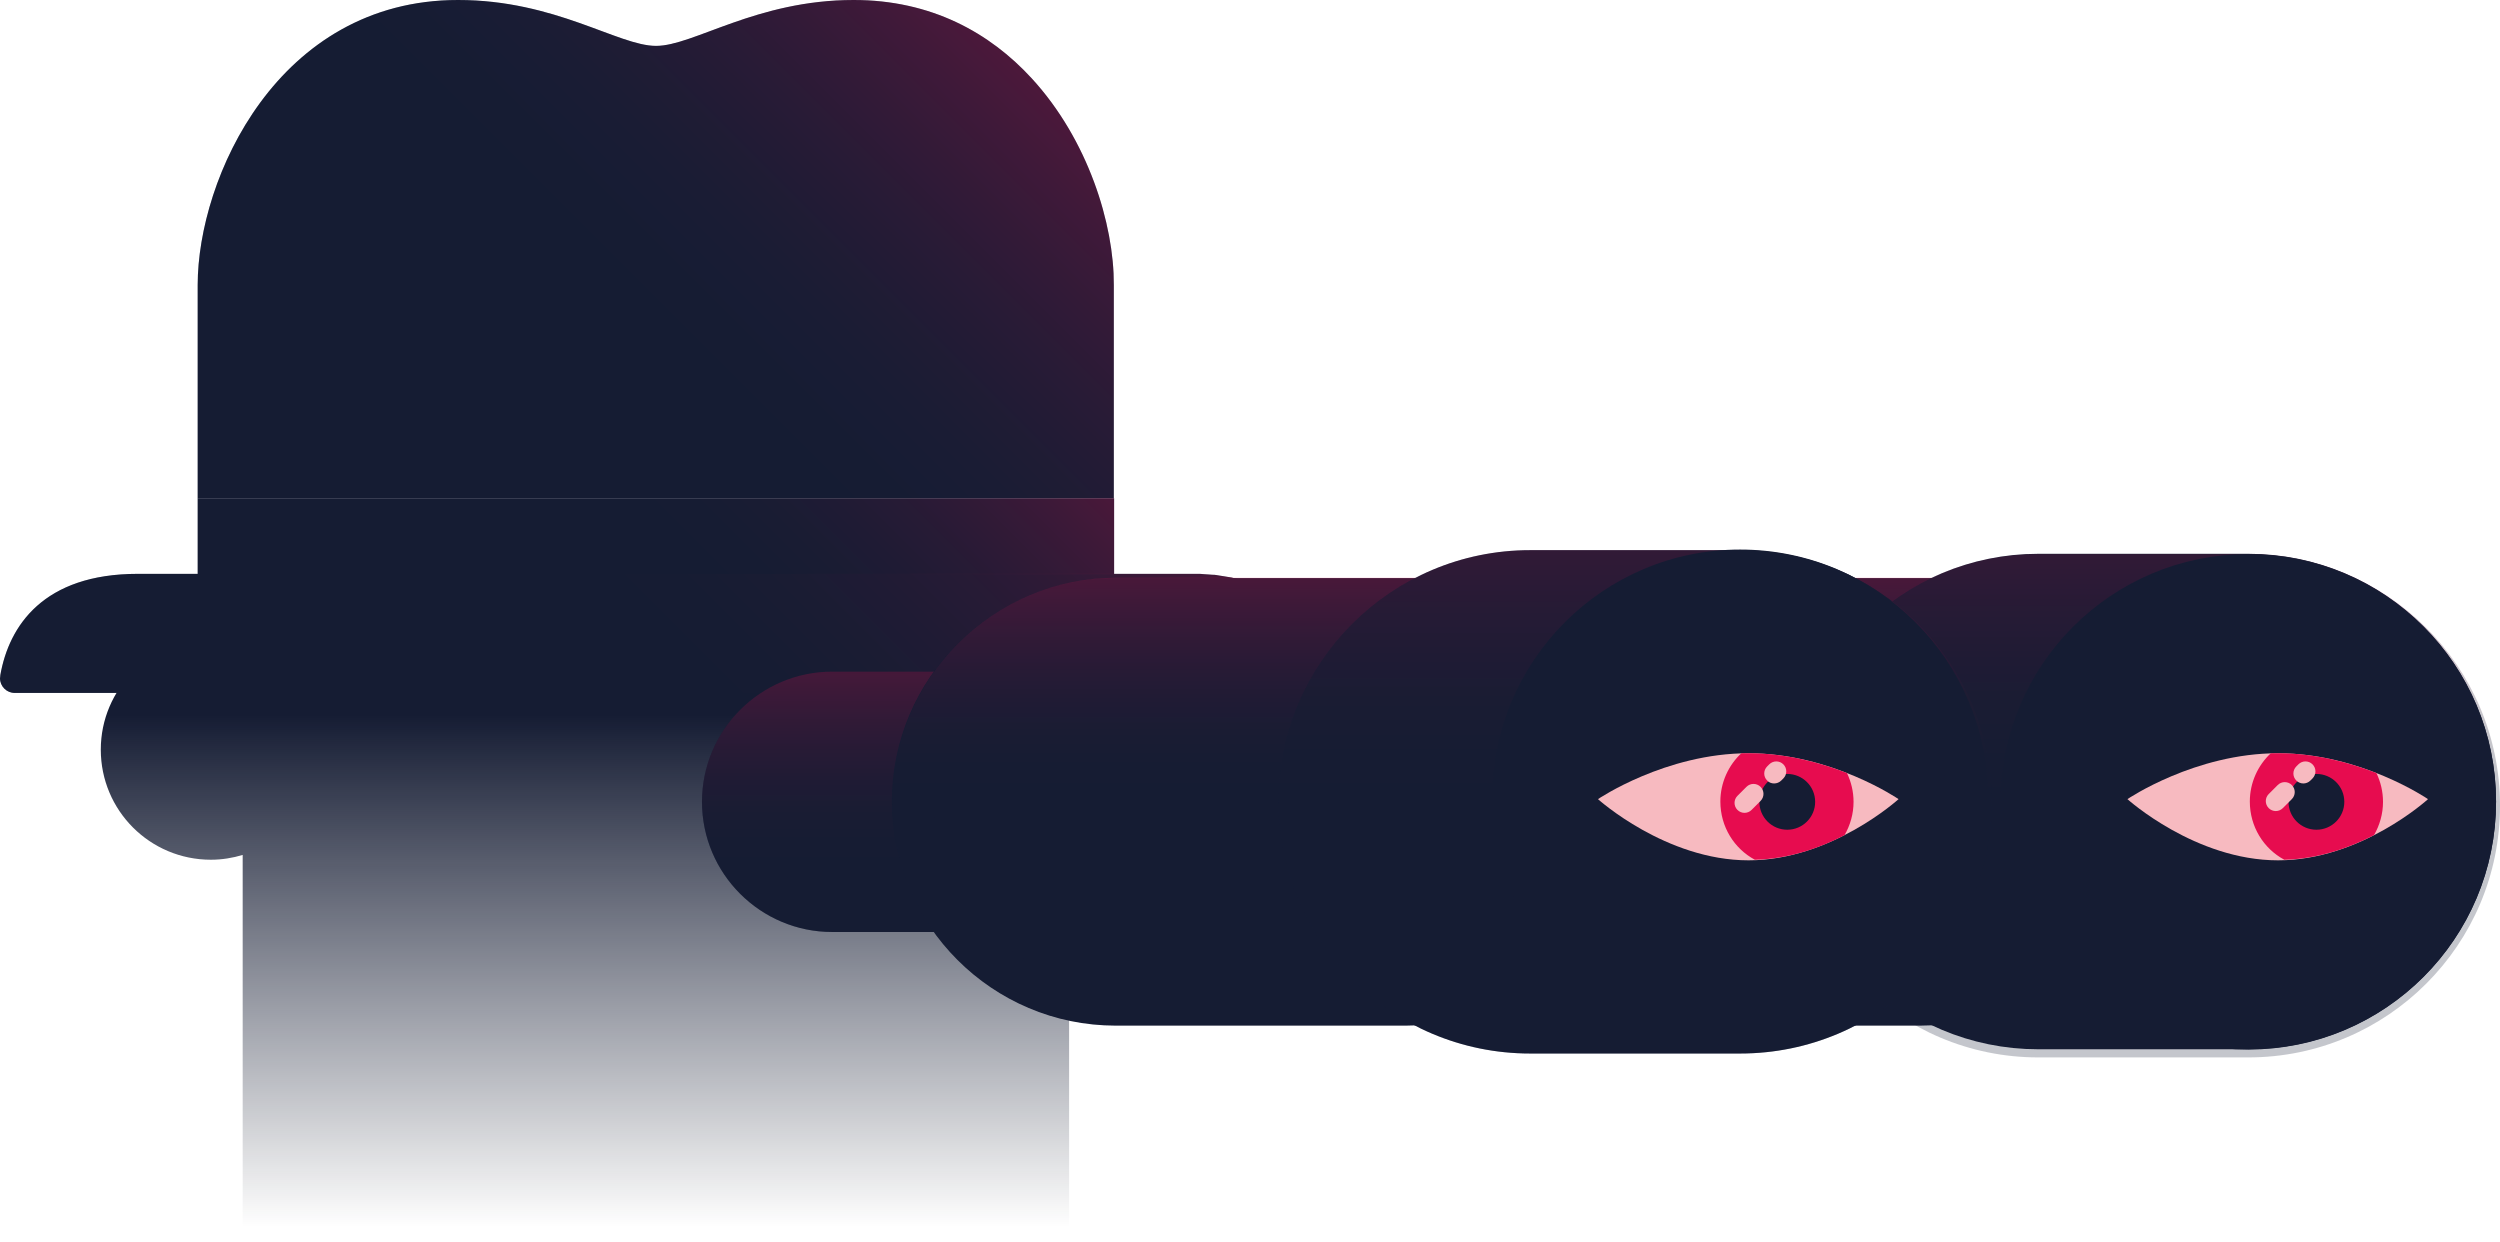 <?xml version="1.0" encoding="utf-8"?>
<!-- Generator: Adobe Illustrator 19.1.0, SVG Export Plug-In . SVG Version: 6.00 Build 0)  -->
<svg version="1.1" id="Layer_1" xmlns="http://www.w3.org/2000/svg" xmlns:xlink="http://www.w3.org/1999/xlink" x="0px" y="0px"
	 viewBox="0 0 833.4 414.1" style="enable-background:new 0 0 833.4 414.1;" xml:space="preserve">
<style type="text/css">
	.st0{fill:url(#SVGID_1_);}
	.st1{fill:#151C33;}
	.st2{opacity:0.26;fill:url(#SVGID_2_);}
	.st3{opacity:0.25;fill:url(#SVGID_3_);}
	.st4{opacity:0.25;fill:url(#SVGID_4_);}
	.st5{opacity:0.25;fill:url(#SVGID_5_);}
	.st6{fill:#151C33;stroke:#151C33;stroke-width:14.173;stroke-miterlimit:10;}
	.st7{opacity:0.25;fill:url(#SVGID_6_);}
	.st8{opacity:0.25;fill:url(#SVGID_7_);}
	.st9{opacity:0.25;fill:url(#SVGID_8_);}
	.st10{opacity:0.25;fill:url(#SVGID_9_);}
	.st11{fill:#F7BAC0;}
	.st12{fill:#E70C4F;}
</style>
<linearGradient id="SVGID_1_" gradientUnits="userSpaceOnUse" x1="194.992" y1="238.357" x2="194.992" y2="408.924">
	<stop  offset="0" style="stop-color:#151C33"/>
	<stop  offset="0.65" style="stop-color:#141B31;stop-opacity:0.35"/>
	<stop  offset="0.884" style="stop-color:#12182A;stop-opacity:0.116"/>
	<stop  offset="1" style="stop-color:#101423;stop-opacity:0"/>
</linearGradient>
<path class="st0" d="M100.4,229c-6.6-9.6-17.6-15.8-30.1-15.8c-20.2,0-36.7,16.4-36.7,36.7s16.4,36.7,36.7,36.7
	c3.7,0,7.3-0.6,10.6-1.6v129.2h275.5V229H100.4z"/>
<path class="st1" d="M344,26.2C330,10.9,310.4,0,284.6,0c-32.5,0-53.4,15.3-65.9,15.3C206.1,15.3,185.2,0,152.7,0
	C92.6,0,65.9,59.5,65.9,95s0,71.1,0,71.1h149.3h6.8h149.3c0,0,0-35.5,0-71.1C371.4,74.7,362.7,46.6,344,26.2z"/>
<path class="st1" d="M443.3,225.3L443.3,225.3C443.3,225.3,443.3,225.3,443.3,225.3c-1.1-6.7-3.8-13.6-8.6-19.4c0,0,0,0,0,0
	c-0.4-0.4-0.7-0.9-1.1-1.3c0,0-0.1-0.1-0.1-0.1c-0.4-0.4-0.7-0.8-1.1-1.2c0,0-0.1-0.1-0.2-0.1c-0.4-0.4-0.8-0.7-1.1-1.1
	c-0.1-0.1-0.2-0.1-0.2-0.2c-0.4-0.3-0.8-0.7-1.2-1c-0.1-0.1-0.2-0.2-0.3-0.2c-0.4-0.3-0.8-0.6-1.2-0.9c-0.1-0.1-0.3-0.2-0.4-0.3
	c-0.4-0.3-0.8-0.5-1.2-0.8c-0.1-0.1-0.3-0.2-0.5-0.3c-0.4-0.2-0.8-0.5-1.2-0.7c-0.2-0.1-0.4-0.2-0.6-0.3c-0.4-0.2-0.8-0.4-1.2-0.6
	c-0.2-0.1-0.4-0.2-0.7-0.3c-0.4-0.2-0.8-0.4-1.2-0.6c-0.2-0.1-0.5-0.2-0.8-0.3c-0.4-0.2-0.8-0.3-1.2-0.5c-0.3-0.1-0.6-0.2-0.8-0.3
	c-0.4-0.1-0.8-0.3-1.2-0.4c-0.3-0.1-0.6-0.2-0.9-0.3c-0.4-0.1-0.8-0.3-1.2-0.4c-0.3-0.1-0.7-0.2-1-0.3c-0.4-0.1-0.8-0.2-1.2-0.3
	c-0.4-0.1-0.8-0.2-1.2-0.3c-0.4-0.1-0.8-0.2-1.2-0.3c-0.4-0.1-0.8-0.1-1.3-0.2c-0.4-0.1-0.8-0.1-1.2-0.2c-0.4-0.1-0.9-0.1-1.3-0.2
	c-0.4-0.1-0.8-0.1-1.2-0.2c-0.5-0.1-0.9-0.1-1.4-0.1c-0.4,0-0.8-0.1-1.3-0.1c-0.5,0-1-0.1-1.5-0.1c-0.4,0-0.8-0.1-1.3-0.1
	c-0.6,0-1.2,0-1.7,0c-0.4,0-0.8,0-1.1,0H50.2v0h-4.3c-31.4,0-42.9,17.3-45.8,33.8c0,0,0,0,0,0.1c0,0,0,0.1,0,0.1l0,0
	c0,0.3-0.1,0.6-0.1,0.8c0,2.7,2.2,4.9,4.9,4.9h57.4v0h55.5h15.1h101.4h27.9h101.4h17.5v0h57.4c2.7,0,4.9-2.2,4.9-4.9
	C443.4,225.8,443.3,225.6,443.3,225.3z"/>
<rect x="65.9" y="166.1" class="st1" width="305.5" height="25.3"/>
<linearGradient id="SVGID_2_" gradientUnits="userSpaceOnUse" x1="323.169" y1="5.256" x2="114.12" y2="214.306">
	<stop  offset="0" style="stop-color:#E70C4F"/>
	<stop  offset="6.353316e-02" style="stop-color:#B71049"/>
	<stop  offset="0.138" style="stop-color:#861342"/>
	<stop  offset="0.211" style="stop-color:#5D163D"/>
	<stop  offset="0.283" style="stop-color:#3E1938"/>
	<stop  offset="0.352" style="stop-color:#271B35"/>
	<stop  offset="0.418" style="stop-color:#1A1C34"/>
	<stop  offset="0.476" style="stop-color:#151C33"/>
	<stop  offset="1" style="stop-color:#151C33"/>
</linearGradient>
<path class="st2" d="M344,26.2C330,10.9,310.4,0,284.6,0c-32.5,0-53.4,15.3-65.9,15.3C206.1,15.3,185.2,0,152.7,0
	C92.6,0,65.9,59.5,65.9,95s0,71.1,0,71.1h149.3h6.8h149.3c0,0,0-35.5,0-71.1C371.4,74.7,362.7,46.6,344,26.2z"/>
<linearGradient id="SVGID_3_" gradientUnits="userSpaceOnUse" x1="301.33" y1="96.038" x2="135.958" y2="261.41">
	<stop  offset="0" style="stop-color:#E70C4F"/>
	<stop  offset="6.353316e-02" style="stop-color:#B71049"/>
	<stop  offset="0.138" style="stop-color:#861342"/>
	<stop  offset="0.211" style="stop-color:#5D163D"/>
	<stop  offset="0.283" style="stop-color:#3E1938"/>
	<stop  offset="0.352" style="stop-color:#271B35"/>
	<stop  offset="0.418" style="stop-color:#1A1C34"/>
	<stop  offset="0.476" style="stop-color:#151C33"/>
	<stop  offset="1" style="stop-color:#151C33"/>
</linearGradient>
<rect x="65.9" y="166.1" class="st3" width="305.5" height="25.3"/>
<linearGradient id="SVGID_4_" gradientUnits="userSpaceOnUse" x1="335.981" y1="106.935" x2="107.387" y2="335.529">
	<stop  offset="0" style="stop-color:#E70C4F"/>
	<stop  offset="6.353316e-02" style="stop-color:#B71049"/>
	<stop  offset="0.138" style="stop-color:#861342"/>
	<stop  offset="0.211" style="stop-color:#5D163D"/>
	<stop  offset="0.283" style="stop-color:#3E1938"/>
	<stop  offset="0.352" style="stop-color:#271B35"/>
	<stop  offset="0.418" style="stop-color:#1A1C34"/>
	<stop  offset="0.476" style="stop-color:#151C33"/>
	<stop  offset="1" style="stop-color:#151C33"/>
</linearGradient>
<path class="st4" d="M443.3,225.3L443.3,225.3C443.3,225.3,443.3,225.3,443.3,225.3c-1.1-6.7-3.8-13.6-8.6-19.4c0,0,0,0,0,0
	c-0.4-0.4-0.7-0.9-1.1-1.3c0,0-0.1-0.1-0.1-0.1c-0.4-0.4-0.7-0.8-1.1-1.2c0,0-0.1-0.1-0.2-0.1c-0.4-0.4-0.8-0.7-1.1-1.1
	c-0.1-0.1-0.2-0.1-0.2-0.2c-0.4-0.3-0.8-0.7-1.2-1c-0.1-0.1-0.2-0.2-0.3-0.2c-0.4-0.3-0.8-0.6-1.2-0.9c-0.1-0.1-0.3-0.2-0.4-0.3
	c-0.4-0.3-0.8-0.5-1.2-0.8c-0.1-0.1-0.3-0.2-0.5-0.3c-0.4-0.2-0.8-0.5-1.2-0.7c-0.2-0.1-0.4-0.2-0.6-0.3c-0.4-0.2-0.8-0.4-1.2-0.6
	c-0.2-0.1-0.4-0.2-0.7-0.3c-0.4-0.2-0.8-0.4-1.2-0.6c-0.2-0.1-0.5-0.2-0.8-0.3c-0.4-0.2-0.8-0.3-1.2-0.5c-0.3-0.1-0.6-0.2-0.8-0.3
	c-0.4-0.1-0.8-0.3-1.2-0.4c-0.3-0.1-0.6-0.2-0.9-0.3c-0.4-0.1-0.8-0.3-1.2-0.4c-0.3-0.1-0.7-0.2-1-0.3c-0.4-0.1-0.8-0.2-1.2-0.3
	c-0.4-0.1-0.8-0.2-1.2-0.3c-0.4-0.1-0.8-0.2-1.2-0.3c-0.4-0.1-0.8-0.1-1.3-0.2c-0.4-0.1-0.8-0.1-1.2-0.2c-0.4-0.1-0.9-0.1-1.3-0.2
	c-0.4-0.1-0.8-0.1-1.2-0.2c-0.5-0.1-0.9-0.1-1.4-0.1c-0.4,0-0.8-0.1-1.3-0.1c-0.5,0-1-0.1-1.5-0.1c-0.4,0-0.8-0.1-1.3-0.1
	c-0.6,0-1.2,0-1.7,0c-0.4,0-0.8,0-1.1,0H50.2v0h-4.3c-31.4,0-42.9,17.3-45.8,33.8c0,0,0,0,0,0.1c0,0,0,0.1,0,0.1l0,0
	c0,0.3-0.1,0.6-0.1,0.8c0,2.7,2.2,4.9,4.9,4.9h19.4v0h38H93h241.6h29h17.5v0h57.4c2.7,0,4.9-2.2,4.9-4.9
	C443.4,225.8,443.3,225.6,443.3,225.3z"/>
<path d="M387.1,115.5"/>
<g>
	<g>
		<path class="st1" d="M543.3,334.8H640c37.3,0,67.5-30.2,67.5-67.5v0c0-37.3-30.2-67.5-67.5-67.5h-96.7
			c-37.3,0-67.5,30.2-67.5,67.5v0C475.8,304.6,506,334.8,543.3,334.8z"/>
		<path class="st1" d="M640,341.9h-96.7c-41.1,0-74.6-33.5-74.6-74.6s33.5-74.6,74.6-74.6h100.6c41.1,0,70.7,33.5,70.7,74.6
			S681.2,341.9,640,341.9z M543.3,206.8c-33.3,0-60.5,27.1-60.5,60.5s27.1,60.5,60.5,60.5H640c33.3,0,60.5-27.1,60.5-60.5
			s-27.1-60.5-60.5-60.5H543.3z"/>
	</g>
	<linearGradient id="SVGID_5_" gradientUnits="userSpaceOnUse" x1="591.881" y1="191.733" x2="591.881" y2="340.99">
		<stop  offset="0" style="stop-color:#E70C4F"/>
		<stop  offset="6.353316e-02" style="stop-color:#B71049"/>
		<stop  offset="0.138" style="stop-color:#861342"/>
		<stop  offset="0.211" style="stop-color:#5D163D"/>
		<stop  offset="0.283" style="stop-color:#3E1938"/>
		<stop  offset="0.352" style="stop-color:#271B35"/>
		<stop  offset="0.418" style="stop-color:#1A1C34"/>
		<stop  offset="0.476" style="stop-color:#151C33"/>
		<stop  offset="1" style="stop-color:#151C33"/>
	</linearGradient>
	<path class="st5" d="M643.6,192.6H543.5c-41.1,0-74.6,33.5-74.6,74.6c0,41.2,33.5,74.6,74.6,74.6h96.7c41.1,0,74.6-33.5,74.6-74.6
		C714.9,226.1,684.8,192.6,643.6,192.6z"/>
	<path class="st6" d="M277.4,303.6h53.8c20,0,36.3-16.2,36.3-36.3v0c0-20-16.2-36.3-36.3-36.3h-53.8c-20,0-36.3,16.2-36.3,36.3v0
		C241.1,287.3,257.4,303.6,277.4,303.6z"/>
	<linearGradient id="SVGID_6_" gradientUnits="userSpaceOnUse" x1="304.317" y1="220.353" x2="304.317" y2="360.931">
		<stop  offset="0" style="stop-color:#E70C4F"/>
		<stop  offset="6.353316e-02" style="stop-color:#B71049"/>
		<stop  offset="0.138" style="stop-color:#861342"/>
		<stop  offset="0.211" style="stop-color:#5D163D"/>
		<stop  offset="0.283" style="stop-color:#3E1938"/>
		<stop  offset="0.352" style="stop-color:#271B35"/>
		<stop  offset="0.418" style="stop-color:#1A1C34"/>
		<stop  offset="0.476" style="stop-color:#151C33"/>
		<stop  offset="1" style="stop-color:#151C33"/>
	</linearGradient>
	<path class="st7" d="M331.2,223.9h-53.8c-23.9,0-43.4,19.5-43.4,43.4s19.5,43.4,43.4,43.4h53.8c23.9,0,43.4-19.5,43.4-43.4
		S355.1,223.9,331.2,223.9z"/>
	<g>
		<path class="st1" d="M371.9,334.8h96.7c37.3,0,67.5-30.2,67.5-67.5v0c0-37.3-30.2-67.5-67.5-67.5h-96.7
			c-37.3,0-67.5,30.2-67.5,67.5v0C304.3,304.6,334.6,334.8,371.9,334.8z"/>
		<path class="st1" d="M468.6,341.9h-96.7c-41.1,0-74.6-33.5-74.6-74.6s33.5-74.6,74.6-74.6h100.6c41.1,0,70.7,33.5,70.7,74.6
			S509.7,341.9,468.6,341.9z M371.9,206.8c-33.3,0-60.5,27.1-60.5,60.5s27.1,60.5,60.5,60.5h96.7c33.3,0,60.5-27.1,60.5-60.5
			s-27.1-60.5-60.5-60.5H371.9z"/>
	</g>
	<linearGradient id="SVGID_7_" gradientUnits="userSpaceOnUse" x1="420.427" y1="191.733" x2="420.427" y2="340.99">
		<stop  offset="0" style="stop-color:#E70C4F"/>
		<stop  offset="6.353316e-02" style="stop-color:#B71049"/>
		<stop  offset="0.138" style="stop-color:#861342"/>
		<stop  offset="0.211" style="stop-color:#5D163D"/>
		<stop  offset="0.283" style="stop-color:#3E1938"/>
		<stop  offset="0.352" style="stop-color:#271B35"/>
		<stop  offset="0.418" style="stop-color:#1A1C34"/>
		<stop  offset="0.476" style="stop-color:#151C33"/>
		<stop  offset="1" style="stop-color:#151C33"/>
	</linearGradient>
	<path class="st8" d="M472.2,192.6H372.1c-41.1,0-74.6,33.5-74.6,74.6c0,41.2,33.5,74.6,74.6,74.6h96.7c41.1,0,74.6-33.5,74.6-74.6
		C543.4,226.1,513.3,192.6,472.2,192.6z"/>
	<path class="st6" d="M679.5,342.7h70c41.7,0,75.5-33.8,75.5-75.5v0c0-41.7-33.8-75.5-75.5-75.5h-70c-41.7,0-75.5,33.8-75.5,75.5v0
		C604.1,309,637.8,342.7,679.5,342.7z"/>
	<path class="st6" d="M522.6,330.9h59c35.1,0,63.6-28.5,63.6-63.6v0c0-35.1-28.5-63.6-63.6-63.6h-59c-35.1,0-63.6,28.5-63.6,63.6v0
		C459,302.4,487.5,330.9,522.6,330.9z"/>
	<path class="st1" d="M580.1,183.4h-70c-46.3,0-83.9,37.6-83.9,83.9c0,46.3,37.6,83.9,83.9,83.9h70c46.3,0,83.9-37.6,83.9-83.9
		C664,221,626.4,183.4,580.1,183.4z"/>
	<linearGradient id="SVGID_8_" gradientUnits="userSpaceOnUse" x1="545.148" y1="150.451" x2="545.148" y2="388.202">
		<stop  offset="0" style="stop-color:#E70C4F"/>
		<stop  offset="6.353316e-02" style="stop-color:#B71049"/>
		<stop  offset="0.138" style="stop-color:#861342"/>
		<stop  offset="0.211" style="stop-color:#5D163D"/>
		<stop  offset="0.283" style="stop-color:#3E1938"/>
		<stop  offset="0.352" style="stop-color:#271B35"/>
		<stop  offset="0.418" style="stop-color:#1A1C34"/>
		<stop  offset="0.476" style="stop-color:#151C33"/>
		<stop  offset="1" style="stop-color:#151C33"/>
	</linearGradient>
	<path class="st9" d="M580.1,183.4h-70c-46.3,0-83.9,37.6-83.9,83.9c0,46.3,37.6,83.9,83.9,83.9h70c46.3,0,83.9-37.6,83.9-83.9
		C664,221,626.4,183.4,580.1,183.4z"/>
	<linearGradient id="SVGID_9_" gradientUnits="userSpaceOnUse" x1="714.515" y1="151.786" x2="714.515" y2="389.537">
		<stop  offset="0" style="stop-color:#E70C4F"/>
		<stop  offset="6.353316e-02" style="stop-color:#B71049"/>
		<stop  offset="0.138" style="stop-color:#861342"/>
		<stop  offset="0.211" style="stop-color:#5D163D"/>
		<stop  offset="0.283" style="stop-color:#3E1938"/>
		<stop  offset="0.352" style="stop-color:#271B35"/>
		<stop  offset="0.418" style="stop-color:#1A1C34"/>
		<stop  offset="0.476" style="stop-color:#151C33"/>
		<stop  offset="1" style="stop-color:#151C33"/>
	</linearGradient>
	<path class="st10" d="M749.5,184.7h-70c-46.3,0-83.9,37.6-83.9,83.9c0,46.3,37.6,83.9,83.9,83.9h70c46.3,0,83.9-37.6,83.9-83.9
		C833.4,222.3,795.8,184.7,749.5,184.7z"/>
	<circle class="st6" cx="749.5" cy="267.3" r="75.5"/>
	<g>
		<circle class="st1" cx="580.1" cy="265.8" r="75.5"/>
		<path class="st1" d="M580.1,348.4c-45.5,0-82.6-37-82.6-82.6s37-82.6,82.6-82.6s82.6,37,82.6,82.6S625.7,348.4,580.1,348.4z
			 M580.1,197.4c-37.7,0-68.4,30.7-68.4,68.4c0,37.7,30.7,68.4,68.4,68.4c37.7,0,68.4-30.7,68.4-68.4
			C648.5,228.1,617.8,197.4,580.1,197.4z"/>
	</g>
	<path class="st11" d="M532.7,266.4c0,0,22.6,20.4,50.2,20.4s50-20.4,50-20.4s-22.3-15.3-50-15.3S532.7,266.4,532.7,266.4z"/>
	<path class="st12" d="M614.9,278.4c1.9-3.3,3-7.1,3-11.1c0-3.4-0.8-6.7-2.2-9.6c-8.8-3.4-20.2-6.6-32.8-6.6c-0.8,0-1.6,0-2.4,0
		c-4.3,4-7,9.8-7,16.1c0,8.4,4.6,15.7,11.5,19.4C596.5,286.3,606.8,282.6,614.9,278.4z"/>
	<circle class="st1" cx="595.8" cy="267.3" r="9.3"/>
	<path class="st11" d="M593.8,260.2l0.7-0.7c1.3-1.3,1.3-3.4,0-4.7l0,0c-1.3-1.3-3.4-1.3-4.7,0l-0.7,0.7c-1.3,1.3-1.3,3.4,0,4.7l0,0
		C590.3,261.5,592.5,261.5,593.8,260.2z"/>
	<path class="st11" d="M583.9,270l3-3c1.3-1.3,1.3-3.4,0-4.7l0,0c-1.3-1.3-3.4-1.3-4.7,0l-3,3c-1.3,1.3-1.3,3.4,0,4.7l0,0
		C580.5,271.3,582.6,271.3,583.9,270z"/>
	<path class="st11" d="M709.2,266.4c0,0,22.6,20.4,50.2,20.4c27.7,0,50-20.4,50-20.4s-22.3-15.3-50-15.3
		C731.7,251.1,709.2,266.4,709.2,266.4z"/>
	<path class="st12" d="M791.4,278.4c1.9-3.3,3-7.1,3-11.1c0-3.4-0.8-6.7-2.2-9.6c-8.8-3.4-20.2-6.6-32.8-6.6c-0.8,0-1.6,0-2.4,0
		c-4.3,4-7,9.8-7,16.1c0,8.4,4.6,15.7,11.5,19.4C772.9,286.3,783.2,282.6,791.4,278.4z"/>
	<circle class="st1" cx="772.2" cy="267.3" r="9.3"/>
	<path class="st11" d="M770.2,260.2l0.7-0.7c1.3-1.3,1.3-3.4,0-4.7l0,0c-1.3-1.3-3.4-1.3-4.7,0l-0.7,0.7c-1.3,1.3-1.3,3.4,0,4.7v0
		C766.8,261.5,768.9,261.5,770.2,260.2z"/>
	<path class="st11" d="M761,269.4l3-3c1.3-1.3,1.3-3.4,0-4.7l0,0c-1.3-1.3-3.4-1.3-4.7,0l-3,3c-1.3,1.3-1.3,3.4,0,4.7l0,0
		C757.6,270.7,759.7,270.7,761,269.4z"/>
</g>
</svg>

